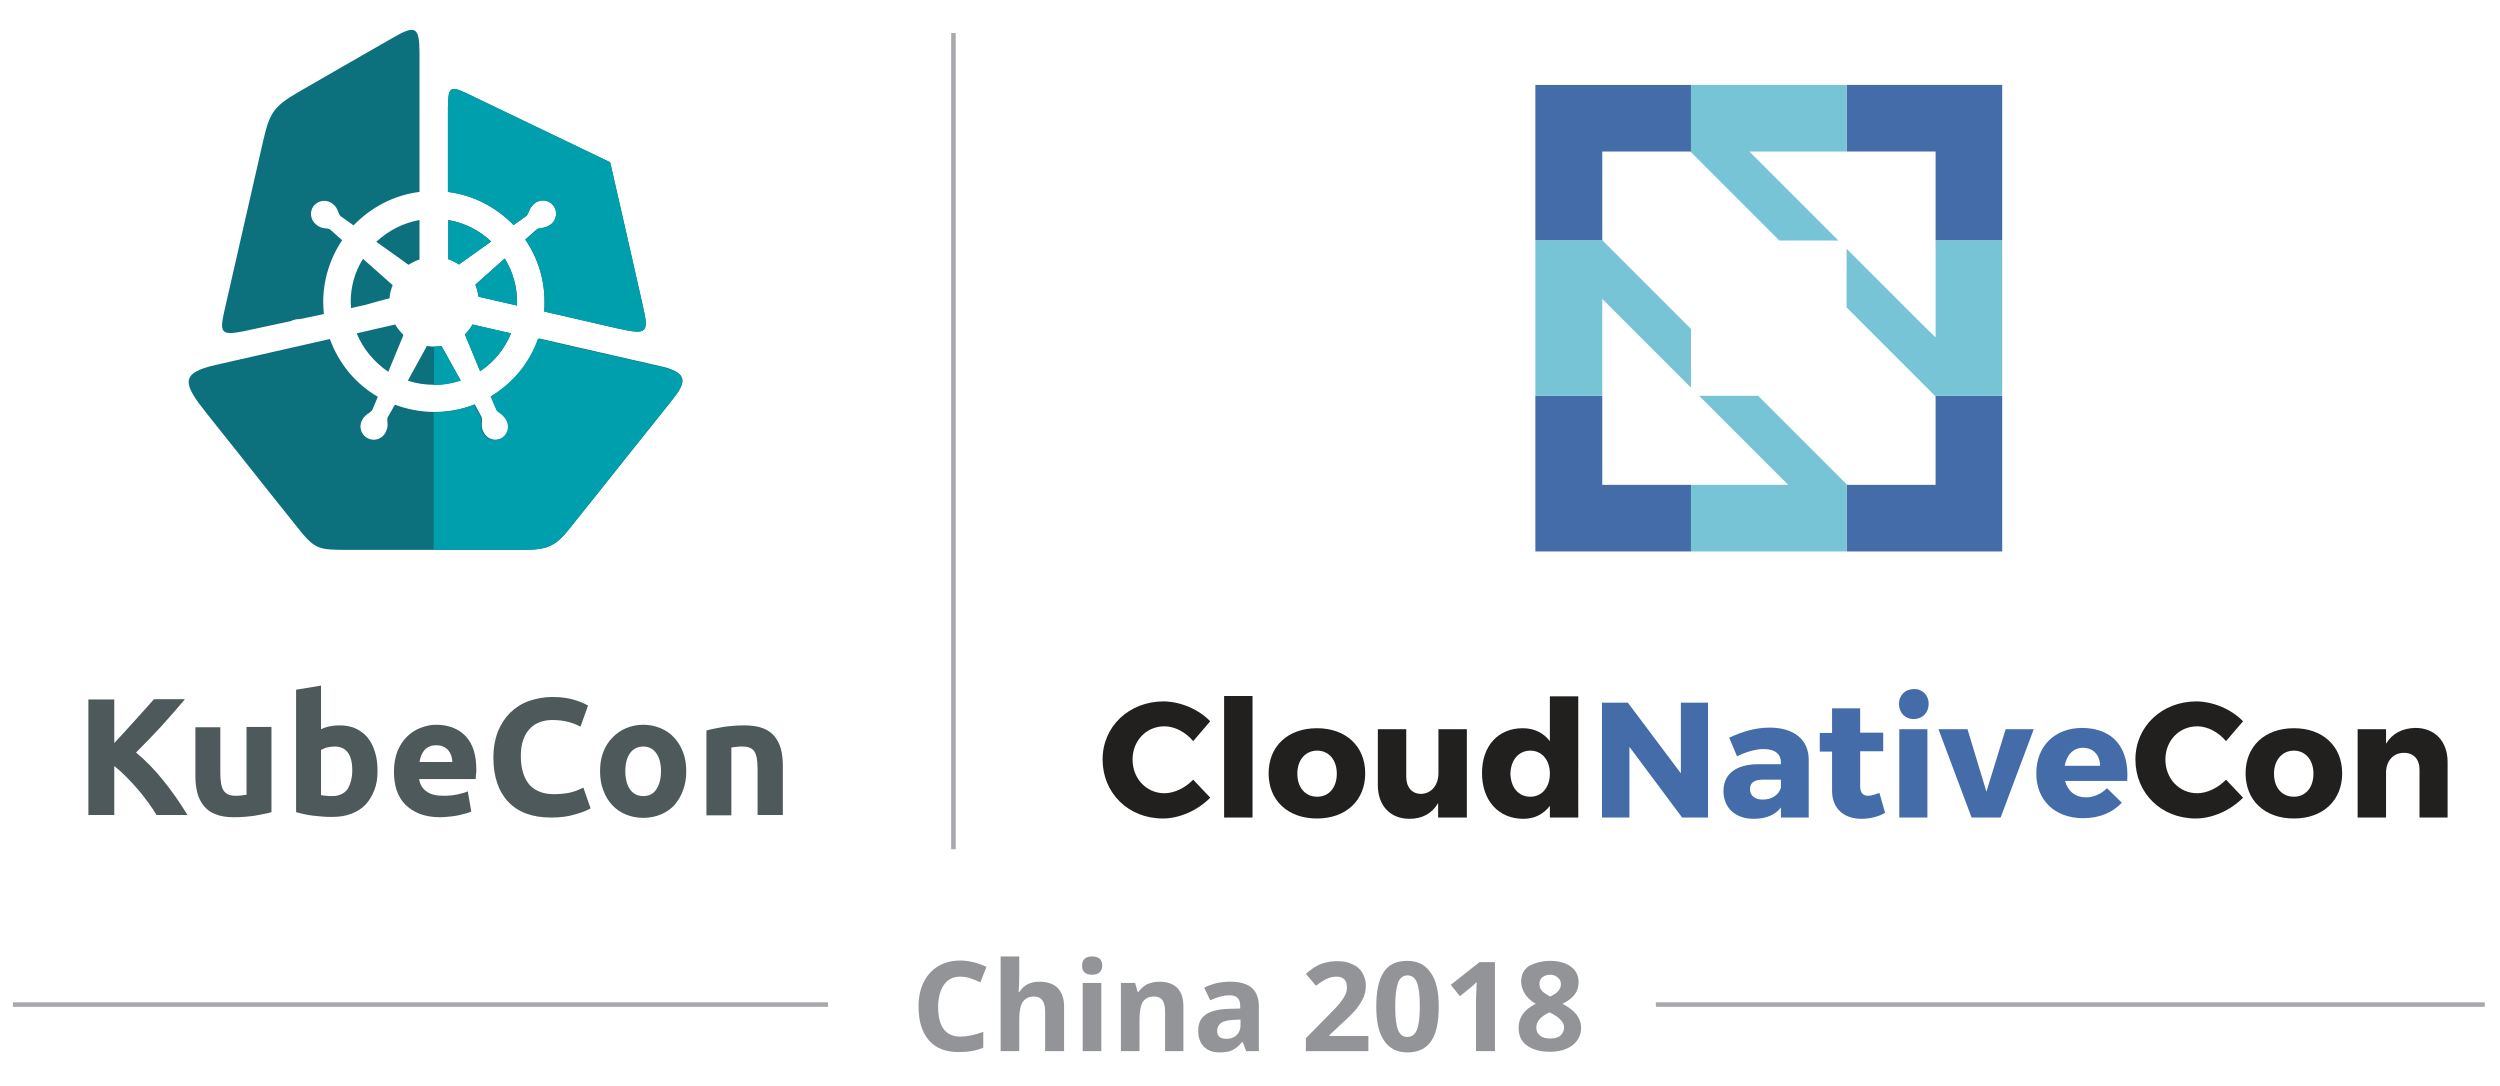 <?xml version="1.0" encoding="utf-8"?>
<!-- Generator: Adobe Illustrator 21.1.0, SVG Export Plug-In . SVG Version: 6.00 Build 0)  -->
<svg version="1.1" id="Layer_1" xmlns="http://www.w3.org/2000/svg" xmlns:xlink="http://www.w3.org/1999/xlink" x="0px" y="0px"
	 viewBox="0 0 792 344" style="enable-background:new 0 0 792 344;" xml:space="preserve">
<style type="text/css">
	.st0{opacity:0.8;}
	.st1{clip-path:url(#SVGID_2_);fill:#939498;}
	.st2{clip-path:url(#SVGID_4_);fill:#939498;}
	.st3{fill:#4D595A;}
	.st4{fill-rule:evenodd;clip-rule:evenodd;fill:#0D717D;}
	.st5{fill-rule:evenodd;clip-rule:evenodd;fill:#009FAD;}
	.st6{fill:#446CA9;}
	.st7{fill:#76C4D5;}
	.st8{fill:#221F1F;}
	.st9{clip-path:url(#SVGID_6_);fill:#939498;}
	.st10{fill:#939498;}
</style>
<g class="st0">
	<g>
		<defs>
			<rect id="SVGID_1_" x="524.6" y="317.6" width="262.5" height="1.3"/>
		</defs>
		<use xlink:href="#SVGID_1_"  style="overflow:visible;fill:#939498;"/>
		<clipPath id="SVGID_2_">
			<use xlink:href="#SVGID_1_"  style="overflow:visible;"/>
		</clipPath>
		<rect x="524.6" y="317.6" class="st1" width="262.5" height="1.3"/>
	</g>
</g>
<g class="st0">
	<g>
		<defs>
			<rect id="SVGID_3_" x="4.1" y="317.6" width="258.2" height="1.3"/>
		</defs>
		<use xlink:href="#SVGID_3_"  style="overflow:visible;fill:#939498;"/>
		<clipPath id="SVGID_4_">
			<use xlink:href="#SVGID_3_"  style="overflow:visible;"/>
		</clipPath>
		<rect x="4.1" y="317.6" class="st2" width="258.2" height="1.3"/>
	</g>
</g>
<path class="st3" d="M223.9,231.4c1.3-0.4,3.1-0.7,5.2-1.1c2.1-0.3,4.3-0.5,6.7-0.5c2.4,0,4.3,0.3,5.9,0.9c1.6,0.6,2.8,1.5,3.7,2.6
	c0.9,1.1,1.6,2.5,2,4c0.4,1.6,0.6,3.3,0.6,5.2v15.7H240v-14.7c0-2.5-0.3-4.3-1-5.4c-0.7-1.1-1.9-1.6-3.8-1.6c-0.6,0-1.2,0-1.8,0.1
	c-0.6,0.1-1.2,0.1-1.7,0.2v21.5h-7.9V231.4z M209.4,244.3c0-2.4-0.5-4.3-1.5-5.7c-1-1.4-2.4-2.1-4.1-2.1s-3.2,0.7-4.2,2.1
	c-1,1.4-1.5,3.3-1.5,5.7s0.5,4.4,1.5,5.8c1,1.4,2.4,2.1,4.2,2.1s3.2-0.7,4.1-2.1C208.9,248.6,209.4,246.7,209.4,244.3 M217.4,244.3
	c0,2.2-0.3,4.2-1,6c-0.6,1.8-1.6,3.4-2.7,4.7c-1.2,1.3-2.6,2.3-4.3,3c-1.7,0.7-3.5,1.1-5.6,1.1c-2,0-3.9-0.4-5.6-1.1
	c-1.7-0.7-3.1-1.7-4.3-3c-1.2-1.3-2.1-2.8-2.8-4.7c-0.7-1.8-1-3.8-1-6c0-2.2,0.3-4.2,1-6c0.7-1.8,1.6-3.3,2.9-4.6
	c1.2-1.3,2.7-2.3,4.3-3c1.7-0.7,3.5-1.1,5.5-1.1c2,0,3.8,0.4,5.5,1.1c1.7,0.7,3.1,1.7,4.3,3c1.2,1.3,2.1,2.8,2.8,4.6
	C217.1,240.1,217.4,242.1,217.4,244.3 M174.6,259c-6,0-10.5-1.7-13.6-5c-3.1-3.3-4.7-8-4.7-14.1c0-3,0.5-5.7,1.4-8.1
	c1-2.4,2.3-4.4,3.9-6c1.7-1.6,3.6-2.9,5.9-3.7c2.3-0.8,4.8-1.3,7.5-1.3c1.6,0,3,0.1,4.2,0.3c1.3,0.2,2.4,0.5,3.3,0.8
	c1,0.3,1.7,0.6,2.4,0.9c0.6,0.3,1.1,0.6,1.4,0.7l-2.4,6.7c-1.1-0.6-2.4-1.1-3.9-1.5c-1.5-0.4-3.2-0.6-5.1-0.6
	c-1.3,0-2.5,0.2-3.7,0.6c-1.2,0.4-2.3,1.1-3.2,2c-0.9,0.9-1.7,2.1-2.2,3.6c-0.6,1.5-0.8,3.3-0.8,5.4c0,1.7,0.2,3.3,0.6,4.7
	c0.4,1.5,1,2.7,1.8,3.8c0.8,1.1,1.9,1.9,3.3,2.5c1.3,0.6,3,0.9,4.9,0.9c1.2,0,2.3-0.1,3.2-0.2c1-0.1,1.8-0.3,2.5-0.5
	c0.7-0.2,1.4-0.4,2-0.7c0.6-0.2,1.1-0.5,1.5-0.7l2.3,6.6c-1.2,0.7-2.8,1.3-4.9,1.9C179.9,258.7,177.4,259,174.6,259 M143.3,241.5
	c0-0.7-0.1-1.3-0.3-2c-0.2-0.6-0.5-1.2-0.9-1.7c-0.4-0.5-0.9-0.9-1.5-1.2c-0.6-0.3-1.4-0.5-2.3-0.5c-0.9,0-1.6,0.1-2.3,0.4
	c-0.6,0.3-1.2,0.7-1.6,1.2c-0.4,0.5-0.7,1.1-1,1.7c-0.2,0.7-0.4,1.3-0.5,2H143.3z M124.8,244.5c0-2.5,0.4-4.6,1.1-6.5
	c0.8-1.9,1.8-3.4,3-4.6c1.2-1.2,2.7-2.2,4.3-2.8c1.6-0.6,3.2-1,4.9-1c3.9,0,7.1,1.2,9.4,3.6c2.3,2.4,3.4,6,3.4,10.6
	c0,0.5,0,1-0.1,1.5c0,0.5-0.1,1-0.1,1.5h-17.9c0.2,1.6,0.9,2.9,2.3,3.9c1.3,1,3.1,1.4,5.4,1.4c1.4,0,2.9-0.1,4.3-0.4s2.5-0.6,3.4-1
	l1.1,6.4c-0.4,0.2-1,0.4-1.7,0.6c-0.7,0.2-1.5,0.4-2.4,0.6c-0.9,0.2-1.8,0.3-2.8,0.4c-1,0.1-2,0.2-3,0.2c-2.5,0-4.7-0.4-6.5-1.1
	c-1.8-0.7-3.4-1.8-4.6-3c-1.2-1.3-2.1-2.8-2.7-4.6C125.1,248.5,124.8,246.6,124.8,244.5 M119.6,244.3c0,2.2-0.3,4.2-1,6
	c-0.7,1.8-1.6,3.3-2.8,4.6c-1.2,1.3-2.7,2.2-4.5,2.9c-1.8,0.7-3.8,1-6.1,1c-1,0-1.9,0-3-0.1c-1-0.1-2.1-0.2-3.1-0.3
	c-1-0.1-2-0.3-2.9-0.5c-0.9-0.2-1.7-0.4-2.4-0.6v-38.8l7.9-1.3v13.8c0.9-0.4,1.8-0.7,2.7-0.9c1-0.2,2-0.3,3.1-0.3c2,0,3.7,0.3,5.2,1
	c1.5,0.7,2.8,1.7,3.8,2.9c1,1.3,1.8,2.8,2.3,4.6C119.4,240.2,119.6,242.1,119.6,244.3 M111.6,244.1c0-5.1-1.9-7.6-5.6-7.6
	c-0.8,0-1.6,0.1-2.4,0.3c-0.8,0.2-1.4,0.5-1.9,0.8v14.3c0.4,0.1,0.9,0.1,1.5,0.2c0.6,0.1,1.3,0.1,2,0.1c2.1,0,3.8-0.7,4.9-2.2
	C111,248.5,111.6,246.5,111.6,244.1 M86,257.3c-1.3,0.4-3.1,0.7-5.2,1.1c-2.1,0.3-4.3,0.5-6.7,0.5c-2.4,0-4.3-0.3-5.9-1
	c-1.6-0.6-2.8-1.5-3.7-2.7c-0.9-1.1-1.6-2.5-2-4.1c-0.4-1.6-0.6-3.3-0.6-5.2v-15.5h7.9v14.5c0,2.5,0.3,4.4,1,5.5
	c0.7,1.1,1.9,1.7,3.8,1.7c0.6,0,1.2,0,1.8-0.1c0.6-0.1,1.2-0.1,1.7-0.2v-21.5H86V257.3z M49.6,258.2c-0.7-1.2-1.6-2.5-2.6-3.9
	c-1-1.4-2.1-2.8-3.3-4.2c-1.2-1.4-2.4-2.7-3.7-4c-1.3-1.3-2.5-2.4-3.8-3.4v15.5H28v-36.6h8.2v13.8c2.1-2.3,4.3-4.6,6.5-7.1
	c2.2-2.4,4.2-4.7,6.1-6.8h9.8c-2.5,3-5,5.8-7.5,8.6c-2.5,2.7-5.2,5.5-8,8.3c2.9,2.4,5.8,5.3,8.5,8.7c2.7,3.3,5.3,7,7.8,11.1H49.6z"
	/>
<path class="st4" d="M115.7,96.6l-4.5,1c0-0.6-0.1-1.3-0.1-1.9c0-4.9,1.3-9.6,3.9-13.7l8.9,7.9c0.2,0.1,0.3,0.3,0.5,0.4
	c-0.5,1.3-0.9,2.7-1,4.2c-0.3,0.1-0.6,0.2-0.9,0.2L115.7,96.6z M132.9,69.7v12.5c-1.2,0.4-2.4,1-3.5,1.7c-0.4-0.3-0.8-0.6-1.2-0.9
	l-9-6.4C123.1,73,127.8,70.6,132.9,69.7 M71.1,98.4c4.3-19,8-34.9,12.3-53.9c2-8.6,3.2-10.7,10.9-15.2c10.7-6.2,18.6-10.7,30.1-17.3
	c7.1-4.1,8.5-3.8,8.5,4.9v43.9c-8,1-15.3,4.8-20.9,10.6l-3.8-2.7c-0.5-0.3-0.7-0.7-0.9-1.2c-0.5-1.3-0.8-2.1-2-3
	c-1.8-1.4-4.4-1.1-5.9,0.7c-1.4,1.8-1.1,4.4,0.7,5.9c0.6,0.5,1.3,0.9,2.1,1.1c0.5,0.1,1,0.2,1.5,0.2c0.5,0.1,0.8,0.2,1.1,0.5
	l3.6,3.2c-3.9,5.8-6,12.6-6,19.6c0,1.3,0.1,2.5,0.2,3.8l-7.7,1.6c-0.5,0-1,0-1.6,0.2c-0.4,0.1-0.8,0.2-1.1,0.4
	c-5,1.1-10.1,2.2-15.3,3.3C69.8,106.4,69.6,105.1,71.1,98.4 M142,82.1V69.7c5.1,0.9,9.8,3.2,13.6,6.8l-9.8,7
	c-0.1,0.1-0.3,0.2-0.4,0.3C144.3,83.1,143.2,82.5,142,82.1 M163.8,96.8L151.6,94c-0.2-1.3-0.5-2.6-1-3.8c0.1-0.1,0.2-0.2,0.3-0.3
	l9-8c2.6,4.2,3.9,8.9,3.9,13.8C163.8,96,163.8,96.4,163.8,96.8 M147.9,29.6c6.6,3.2,11.4,5.5,17.9,8.6c9.2,4.4,18.3,8.8,27.5,13.2
	c2.3,9.9,4.5,19.8,6.8,29.8c1.3,5.9,2.1,9.1,3.4,15c2.1,9.2,1.9,10-7.6,7.9l-23.5-5.4c0.1-1,0.1-2.1,0.1-3.1
	c0-7.1-2.1-13.9-6.1-19.7l3.4-3c0.4-0.4,0.8-0.5,1.4-0.6c1.4-0.2,2.2-0.4,3.4-1.3c1.8-1.4,2.1-4.1,0.7-5.9c-1.4-1.8-4.1-2.1-5.9-0.7
	c-0.6,0.5-1.1,1.1-1.5,1.8c-0.2,0.5-0.4,0.9-0.6,1.4c-0.2,0.4-0.4,0.7-0.8,1l-3.8,2.7c-5.6-5.8-12.9-9.5-20.8-10.5V34
	C142,27.7,142.5,27,147.9,29.6 M139.9,109.6c-0.8,0.1-1.6,0.2-2.4,0.2c-0.8,0-1.5-0.1-2.3-0.2c-0.1,0.3-0.3,0.5-0.4,0.8l-5.6,10.2
	c2.7,0.9,5.5,1.3,8.3,1.3c2.9,0,5.7-0.5,8.4-1.4l-5.6-10.1C140.2,110.2,140,109.9,139.9,109.6 M149.7,102.8l12.2,2.8
	c-2,4.9-5.4,9.1-9.8,12l-4.8-11.6C148.2,105,149,104,149.7,102.8 M113,105.6l12.2-2.8c0.7,1.2,1.6,2.3,2.6,3.3
	c-0.1,0.3-0.2,0.5-0.3,0.8l-4.5,10.9C118.5,114.7,115,110.5,113,105.6 M212.8,126.9c-5.8,7.3-8.5,10.6-14.3,17.9
	c-6.6,8.3-11.9,15-18.6,23.3c-4.8,6-8.1,6.1-15.9,6.1h-26.6h-26.7c-10.2,0-10.9,0-17.1-7.9c-6.2-7.7-11-13.8-17.2-21.6
	c-4.8-6.1-6.1-7.6-10.9-13.7c-7.5-9.4-8.7-12.8,2.9-15.4l36.1-8.2c2.8,7.7,8.1,14.2,15.2,18.3l-1.6,3.8c-0.2,0.6-0.5,0.8-1,1.2
	c-1.2,0.8-1.9,1.3-2.5,2.6c-1,2.1-0.1,4.6,2,5.6c2.1,1,4.6,0.1,5.6-2c0.3-0.7,0.6-1.5,0.6-2.3c0-0.5-0.1-1-0.1-1.5
	c0-0.5,0-0.8,0.3-1.2l2.1-3.7c4,1.5,8.3,2.3,12.6,2.3c4.4,0,8.7-0.8,12.7-2.4l2,3.7c0.3,0.5,0.3,0.9,0.3,1.5
	c-0.1,1.4-0.2,2.3,0.5,3.6c1,2.1,3.5,3,5.6,2c2.1-1,3-3.5,2-5.6c-0.3-0.7-0.8-1.3-1.4-1.9c-0.4-0.3-0.8-0.6-1.2-0.9
	c-0.4-0.3-0.6-0.5-0.8-1l-1.7-4c7-4.2,12.3-10.6,15-18.3l39.8,9.1C218,118.4,217.4,121.2,212.8,126.9"/>
<path class="st5" d="M142,82.1V69.7c5.1,0.9,9.8,3.2,13.6,6.8l-9.8,7c-0.1,0.1-0.3,0.2-0.4,0.3C144.3,83.1,143.2,82.5,142,82.1
	 M163.8,96.8L151.6,94c-0.2-1.3-0.5-2.6-1-3.8c0.1-0.1,0.2-0.2,0.3-0.3l9-8c2.6,4.2,3.9,8.9,3.9,13.8
	C163.8,96,163.8,96.4,163.8,96.8 M147.9,29.6c6.6,3.2,11.4,5.5,17.9,8.6c9.2,4.4,18.3,8.8,27.5,13.2c2.3,9.9,4.5,19.8,6.8,29.8
	c1.3,5.9,2.1,9.1,3.4,15c2.1,9.2,1.9,10-7.6,7.9l-23.5-5.4c0.1-1,0.1-2.1,0.1-3.1c0-7.1-2.1-13.9-6.1-19.7l3.4-3
	c0.4-0.4,0.8-0.5,1.4-0.6c1.4-0.2,2.2-0.4,3.4-1.3c1.8-1.4,2.1-4.1,0.7-5.9c-1.4-1.8-4.1-2.1-5.9-0.7c-0.6,0.5-1.1,1.1-1.5,1.8
	c-0.2,0.5-0.4,0.9-0.6,1.4c-0.2,0.4-0.4,0.7-0.8,1l-3.8,2.7c-5.6-5.8-12.9-9.5-20.8-10.5V34C142,27.7,142.5,27,147.9,29.6
	 M149.7,102.8l12.2,2.8c-2,4.9-5.4,9.1-9.8,12l-4.8-11.6C148.2,105,149,104,149.7,102.8 M137.5,122v-12.2c0.8,0,1.6-0.1,2.4-0.2
	c0.2,0.3,0.3,0.6,0.5,0.9l5.6,10.1C143.2,121.5,140.3,122,137.5,122 M212.8,126.9c-5.8,7.3-8.5,10.6-14.3,17.9
	c-6.6,8.3-11.9,15-18.6,23.3c-4.8,6-8.1,6.1-15.9,6.1h-26.6v-43.6c4.4,0,8.7-0.8,12.7-2.4l2,3.7c0.3,0.5,0.3,0.9,0.3,1.5
	c-0.1,1.4-0.2,2.3,0.5,3.6c1,2.1,3.5,3,5.6,2c2.1-1,3-3.5,2-5.6c-0.3-0.7-0.8-1.3-1.4-1.9c-0.4-0.3-0.8-0.6-1.2-0.9
	c-0.4-0.3-0.6-0.5-0.8-1l-1.7-4c7-4.2,12.3-10.6,15-18.3l39.8,9.1C218,118.4,217.4,121.2,212.8,126.9"/>
<polygon class="st6" points="507.6,125.4 486.4,125.4 486.4,174.7 535.7,174.7 535.7,153.6 507.6,153.6 "/>
<polygon class="st6" points="613.2,125.6 613.2,153.6 585.2,153.6 585,153.4 585,174.7 634.3,174.7 634.3,125.4 613,125.4 "/>
<polygon class="st6" points="486.4,76.2 507.7,76.2 507.6,76 507.6,48 507.6,48 535.6,48 535.7,48.2 535.7,26.9 486.4,26.9 "/>
<polygon class="st6" points="585,26.9 585,48 613.2,48 613.2,76.2 634.3,76.2 634.3,26.9 "/>
<polygon class="st7" points="582.4,76.2 554.2,48 585,48 585,26.9 535.7,26.9 535.7,48.2 563.7,76.2 "/>
<polygon class="st7" points="557,125.4 538.3,125.4 561.7,148.8 566.5,153.6 556.8,153.6 535.7,153.6 535.7,174.7 585,174.7 
	585,153.4 571,139.4 "/>
<polygon class="st7" points="613.2,76.2 613.2,97.3 613.2,106.9 608.3,102.1 585,78.8 585,97.4 599,111.4 613,125.4 634.3,125.4 
	634.3,76.2 "/>
<polygon class="st7" points="535.7,104.2 507.7,76.2 486.4,76.2 486.4,125.4 507.6,125.4 507.6,94.7 535.7,122.8 "/>
<path class="st8" d="M383.4,228.5l-5.4,6.3c-2.4-2.9-5.9-4.7-9.1-4.7c-5.8,0-10.1,4.6-10.1,10.5c0,6.1,4.4,10.7,10.1,10.7
	c3.1,0,6.6-1.7,9.1-4.3l5.4,5.7c-3.9,4-9.7,6.6-15,6.6c-11,0-19.1-8.1-19.1-18.7c0-10.5,8.4-18.4,19.4-18.4
	C374.1,222.3,379.7,224.7,383.4,228.5z"/>
<path class="st8" d="M387.8,259v-38.5h9V259H387.8z"/>
<path class="st8" d="M432.5,245c0,8.6-6.1,14.3-15.3,14.3c-9.2,0-15.3-5.7-15.3-14.3s6.1-14.3,15.3-14.3
	C426.4,230.7,432.5,236.4,432.5,245z M411,245.1c0,4.4,2.5,7.3,6.3,7.3c3.7,0,6.2-2.9,6.2-7.3c0-4.3-2.5-7.3-6.2-7.3
	C413.5,237.8,411,240.8,411,245.1z"/>
<path class="st8" d="M464.6,259h-9v-4.6c-1.9,3.3-5,5-9.1,5c-6.1,0-10-4.2-10-10.7V231h9v15.1c0,3.3,1.8,5.4,4.7,5.4
	c3.4-0.1,5.5-2.9,5.5-6.6V231h9V259z"/>
<path class="st8" d="M500,259h-9v-3.7c-2,2.6-4.8,4.1-8.4,4.1c-7.9,0-13.1-5.8-13.1-14.5c0-8.6,5.1-14.2,12.9-14.2
	c3.7,0,6.6,1.5,8.6,4.1v-14.2h9V259z M491,245.1c0-4.3-2.5-7.3-6.2-7.3c-3.7,0-6.2,3-6.3,7.3c0.1,4.3,2.5,7.3,6.3,7.3
	C488.5,252.4,491,249.4,491,245.1z"/>
<path class="st6" d="M532.9,259l-16.7-22.4V259h-8.7v-36.4h8.2l16.8,22.4v-22.4h8.6V259H532.9z"/>
<path class="st6" d="M573,240.7V259h-8.8v-3.2c-1.8,2.4-4.8,3.6-8.6,3.6c-6,0-9.6-3.6-9.6-8.8c0-5.3,3.8-8.4,10.8-8.5h7.4v-0.4
	c0-2.8-1.8-4.4-5.5-4.4c-2.3,0-5.4,0.8-8.4,2.3l-2.5-5.9c4.4-2,8.3-3.2,13-3.2C568.5,230.6,573,234.4,573,240.7z M564.2,249.5V247
	h-5.7c-2.7,0-4.1,0.9-4.1,3c0,2,1.5,3.3,3.9,3.3C561.2,253.4,563.6,251.8,564.2,249.5z"/>
<path class="st6" d="M597.2,257.5c-2,1.2-4.8,1.9-7.5,1.9c-5.4,0-9.3-3.1-9.3-8.9v-12.4h-3.9v-5.9h3.9v-7.8h8.9v7.7h7.3v5.9h-7.3v11
	c0,2.2,0.9,3.1,2.6,3.1c0.9,0,2.1-0.4,3.5-0.9L597.2,257.5z"/>
<path class="st6" d="M611,223c0,2.8-2,4.8-4.7,4.8c-2.8,0-4.7-2-4.7-4.8c0-2.8,2-4.7,4.7-4.7C609,218.2,611,220.2,611,223z
	 M601.7,259v-28h8.9v28H601.7z"/>
<path class="st6" d="M624.6,259l-10.5-28h9.2l6,19.8l6.1-19.8h8.9l-10.5,28H624.6z"/>
<path class="st6" d="M673.9,247.4h-19.7c0.9,3.3,3.3,5.2,6.6,5.2c2.4,0,4.8-1,6.7-2.9l4.7,4.6c-2.9,3.1-7.1,4.9-12.2,4.9
	c-9.1,0-14.9-5.7-14.9-14.2c0-8.7,5.9-14.4,14.6-14.4C669.7,230.7,674.6,237.2,673.9,247.4z M665.3,242.6c0-3.4-2.2-5.7-5.4-5.7
	c-3.1,0-5.2,2.3-5.8,5.7H665.3z"/>
<path class="st8" d="M710.6,228.5l-5.4,6.3c-2.4-2.9-5.9-4.7-9.1-4.7c-5.8,0-10.1,4.6-10.1,10.5c0,6.1,4.4,10.7,10.1,10.7
	c3.1,0,6.6-1.7,9.1-4.3l5.4,5.7c-3.9,4-9.7,6.6-15,6.6c-11,0-19.1-8.1-19.1-18.7c0-10.5,8.4-18.4,19.4-18.4
	C701.3,222.3,706.9,224.7,710.6,228.5z"/>
<path class="st8" d="M742,245c0,8.6-6.1,14.3-15.3,14.3c-9.2,0-15.3-5.7-15.3-14.3s6.1-14.3,15.3-14.3
	C735.9,230.7,742,236.4,742,245z M720.4,245.1c0,4.4,2.5,7.3,6.3,7.3c3.7,0,6.2-2.9,6.2-7.3c0-4.3-2.5-7.3-6.2-7.3
	C723,237.8,720.4,240.8,720.4,245.1z"/>
<path class="st8" d="M775.4,241.4V259h-8.9v-15.2c0-3.3-1.9-5.3-4.9-5.3c-3.3,0-5.4,2.3-5.7,5.7V259h-9v-28h9v4.6
	c2-3.3,5.2-4.9,9.3-5C771.3,230.6,775.4,234.8,775.4,241.4z"/>
<g class="st0">
	<g>
		<defs>
			<rect id="SVGID_5_" x="301.4" y="10.5" width="1.3" height="258.5"/>
		</defs>
		<use xlink:href="#SVGID_5_"  style="overflow:visible;fill:#939498;"/>
		<clipPath id="SVGID_6_">
			<use xlink:href="#SVGID_5_"  style="overflow:visible;"/>
		</clipPath>
		<rect x="301.4" y="10.5" class="st9" width="1.3" height="258.5"/>
	</g>
</g>
<g>
	<path class="st10" d="M304.3,309.4c-2.3,0-4,0.8-5.2,2.5c-1.2,1.7-1.9,4-1.9,7.1c0,6.3,2.4,9.4,7.1,9.4c2,0,4.4-0.5,7.2-1.5v5
		c-2.3,1-4.9,1.4-7.8,1.4c-4.1,0-7.2-1.2-9.4-3.7c-2.2-2.5-3.3-6.1-3.3-10.7c0-2.9,0.5-5.5,1.6-7.7c1.1-2.2,2.6-3.9,4.6-5.1
		c2-1.2,4.3-1.8,7-1.8c2.7,0,5.5,0.7,8.3,2l-1.9,4.9c-1.1-0.5-2.1-0.9-3.2-1.3C306.4,309.6,305.3,309.4,304.3,309.4z"/>
	<path class="st10" d="M337,333h-5.9v-12.6c0-3.1-1.2-4.7-3.5-4.7c-1.6,0-2.8,0.6-3.6,1.7c-0.7,1.1-1.1,2.9-1.1,5.4V333h-5.9v-30
		h5.9v6.1c0,0.5,0,1.6-0.1,3.4l-0.1,1.7h0.3c1.3-2.1,3.4-3.2,6.3-3.2c2.5,0,4.5,0.7,5.8,2c1.3,1.4,2,3.3,2,5.9V333z"/>
	<path class="st10" d="M342.8,305.9c0-1.9,1.1-2.9,3.2-2.9c2.1,0,3.2,1,3.2,2.9c0,0.9-0.3,1.6-0.8,2.1c-0.5,0.5-1.3,0.8-2.4,0.8
		C343.8,308.8,342.8,307.8,342.8,305.9z M348.9,333H343v-21.6h5.9V333z"/>
	<path class="st10" d="M375,333h-5.9v-12.6c0-1.6-0.3-2.7-0.8-3.5c-0.6-0.8-1.4-1.2-2.6-1.2c-1.6,0-2.8,0.5-3.6,1.6
		c-0.7,1.1-1.1,2.9-1.1,5.5V333h-5.9v-21.6h4.5l0.8,2.8h0.3c0.7-1,1.6-1.8,2.7-2.4c1.2-0.5,2.5-0.8,3.9-0.8c2.5,0,4.4,0.7,5.7,2
		c1.3,1.4,1.9,3.3,1.9,5.9V333z"/>
	<path class="st10" d="M394.8,333l-1.1-2.9h-0.2c-1,1.2-2,2.1-3.1,2.6c-1,0.5-2.4,0.7-4.1,0.7c-2.1,0-3.7-0.6-4.9-1.8
		c-1.2-1.2-1.8-2.9-1.8-5.1c0-2.3,0.8-4,2.4-5.1c1.6-1.1,4-1.7,7.2-1.8l3.7-0.1v-0.9c0-2.2-1.1-3.3-3.4-3.3c-1.7,0-3.8,0.5-6.1,1.6
		l-1.9-4c2.5-1.3,5.2-1.9,8.3-1.9c2.9,0,5.1,0.6,6.7,1.9c1.5,1.3,2.3,3.2,2.3,5.8V333H394.8z M393,323l-2.3,0.1
		c-1.7,0.1-3,0.4-3.8,0.9c-0.8,0.6-1.3,1.4-1.3,2.6c0,1.7,1,2.5,2.9,2.5c1.4,0,2.5-0.4,3.3-1.2c0.8-0.8,1.2-1.8,1.2-3.1V323z"/>
	<path class="st10" d="M433.4,333h-19.7v-4.1l7.1-7.2c2.1-2.1,3.5-3.6,4.1-4.5c0.6-0.8,1.1-1.6,1.4-2.3c0.3-0.7,0.4-1.4,0.4-2.2
		c0-1.1-0.3-2-0.9-2.5c-0.6-0.6-1.5-0.8-2.5-0.8c-1.1,0-2.2,0.3-3.2,0.8c-1,0.5-2.1,1.2-3.2,2.1l-3.2-3.8c1.4-1.2,2.5-2,3.5-2.5
		c0.9-0.5,1.9-0.9,3-1.1c1.1-0.3,2.3-0.4,3.6-0.4c1.8,0,3.3,0.3,4.7,1c1.4,0.6,2.4,1.5,3.1,2.7c0.7,1.2,1.1,2.5,1.1,4
		c0,1.3-0.2,2.5-0.7,3.7c-0.5,1.1-1.2,2.3-2.1,3.5c-1,1.2-2.6,2.9-5.1,5.1l-3.6,3.4v0.3h12.3V333z"/>
	<path class="st10" d="M455.8,318.9c0,4.9-0.8,8.6-2.4,10.9c-1.6,2.4-4.1,3.6-7.5,3.6c-3.3,0-5.7-1.2-7.4-3.7
		c-1.7-2.4-2.5-6.1-2.5-10.8c0-5,0.8-8.6,2.4-11s4.1-3.5,7.4-3.5c3.3,0,5.7,1.2,7.4,3.7C455,310.5,455.8,314.2,455.8,318.9z
		 M442,318.9c0,3.5,0.3,5.9,0.9,7.4c0.6,1.5,1.6,2.2,3,2.2c1.4,0,2.4-0.8,3-2.3c0.6-1.5,0.9-4,0.9-7.4c0-3.5-0.3-5.9-0.9-7.5
		c-0.6-1.5-1.6-2.3-3-2.3c-1.4,0-2.4,0.8-3,2.3C442.3,313,442,315.4,442,318.9z"/>
	<path class="st10" d="M473.6,333h-6v-16.3l0.1-2.7l0.1-2.9c-1,1-1.7,1.6-2.1,1.9l-3.2,2.6l-2.9-3.6l9.1-7.2h4.9V333z"/>
	<path class="st10" d="M491.1,304.4c2.7,0,4.9,0.6,6.5,1.8c1.7,1.2,2.5,2.9,2.5,5c0,1.4-0.4,2.7-1.2,3.8c-0.8,1.1-2.1,2.1-3.9,3
		c2.1,1.1,3.6,2.3,4.5,3.5c0.9,1.2,1.4,2.6,1.4,4c0,2.3-0.9,4.2-2.7,5.6c-1.8,1.4-4.2,2.1-7.2,2.1c-3.1,0-5.5-0.7-7.3-2
		c-1.8-1.3-2.6-3.2-2.6-5.6c0-1.6,0.4-3,1.3-4.3s2.2-2.3,4.1-3.3c-1.6-1-2.8-2.1-3.5-3.3c-0.7-1.2-1.1-2.4-1.1-3.8
		c0-2,0.8-3.7,2.5-4.9C486.2,305.1,488.4,304.4,491.1,304.4z M486.7,325.5c0,1.1,0.4,2,1.2,2.6c0.8,0.6,1.8,0.9,3.2,0.9
		c1.5,0,2.6-0.3,3.3-1s1.1-1.5,1.1-2.5c0-0.9-0.4-1.7-1.1-2.4c-0.7-0.8-1.9-1.6-3.5-2.4C488.1,322,486.7,323.6,486.7,325.5z
		 M491.1,308.8c-1,0-1.8,0.3-2.5,0.8c-0.6,0.5-0.9,1.2-0.9,2.1c0,0.8,0.2,1.5,0.7,2.1c0.5,0.6,1.4,1.2,2.7,1.9
		c1.3-0.6,2.1-1.2,2.6-1.8c0.5-0.6,0.8-1.3,0.8-2.1c0-0.9-0.3-1.6-1-2.1C492.9,309.1,492.1,308.8,491.1,308.8z"/>
</g>
</svg>

